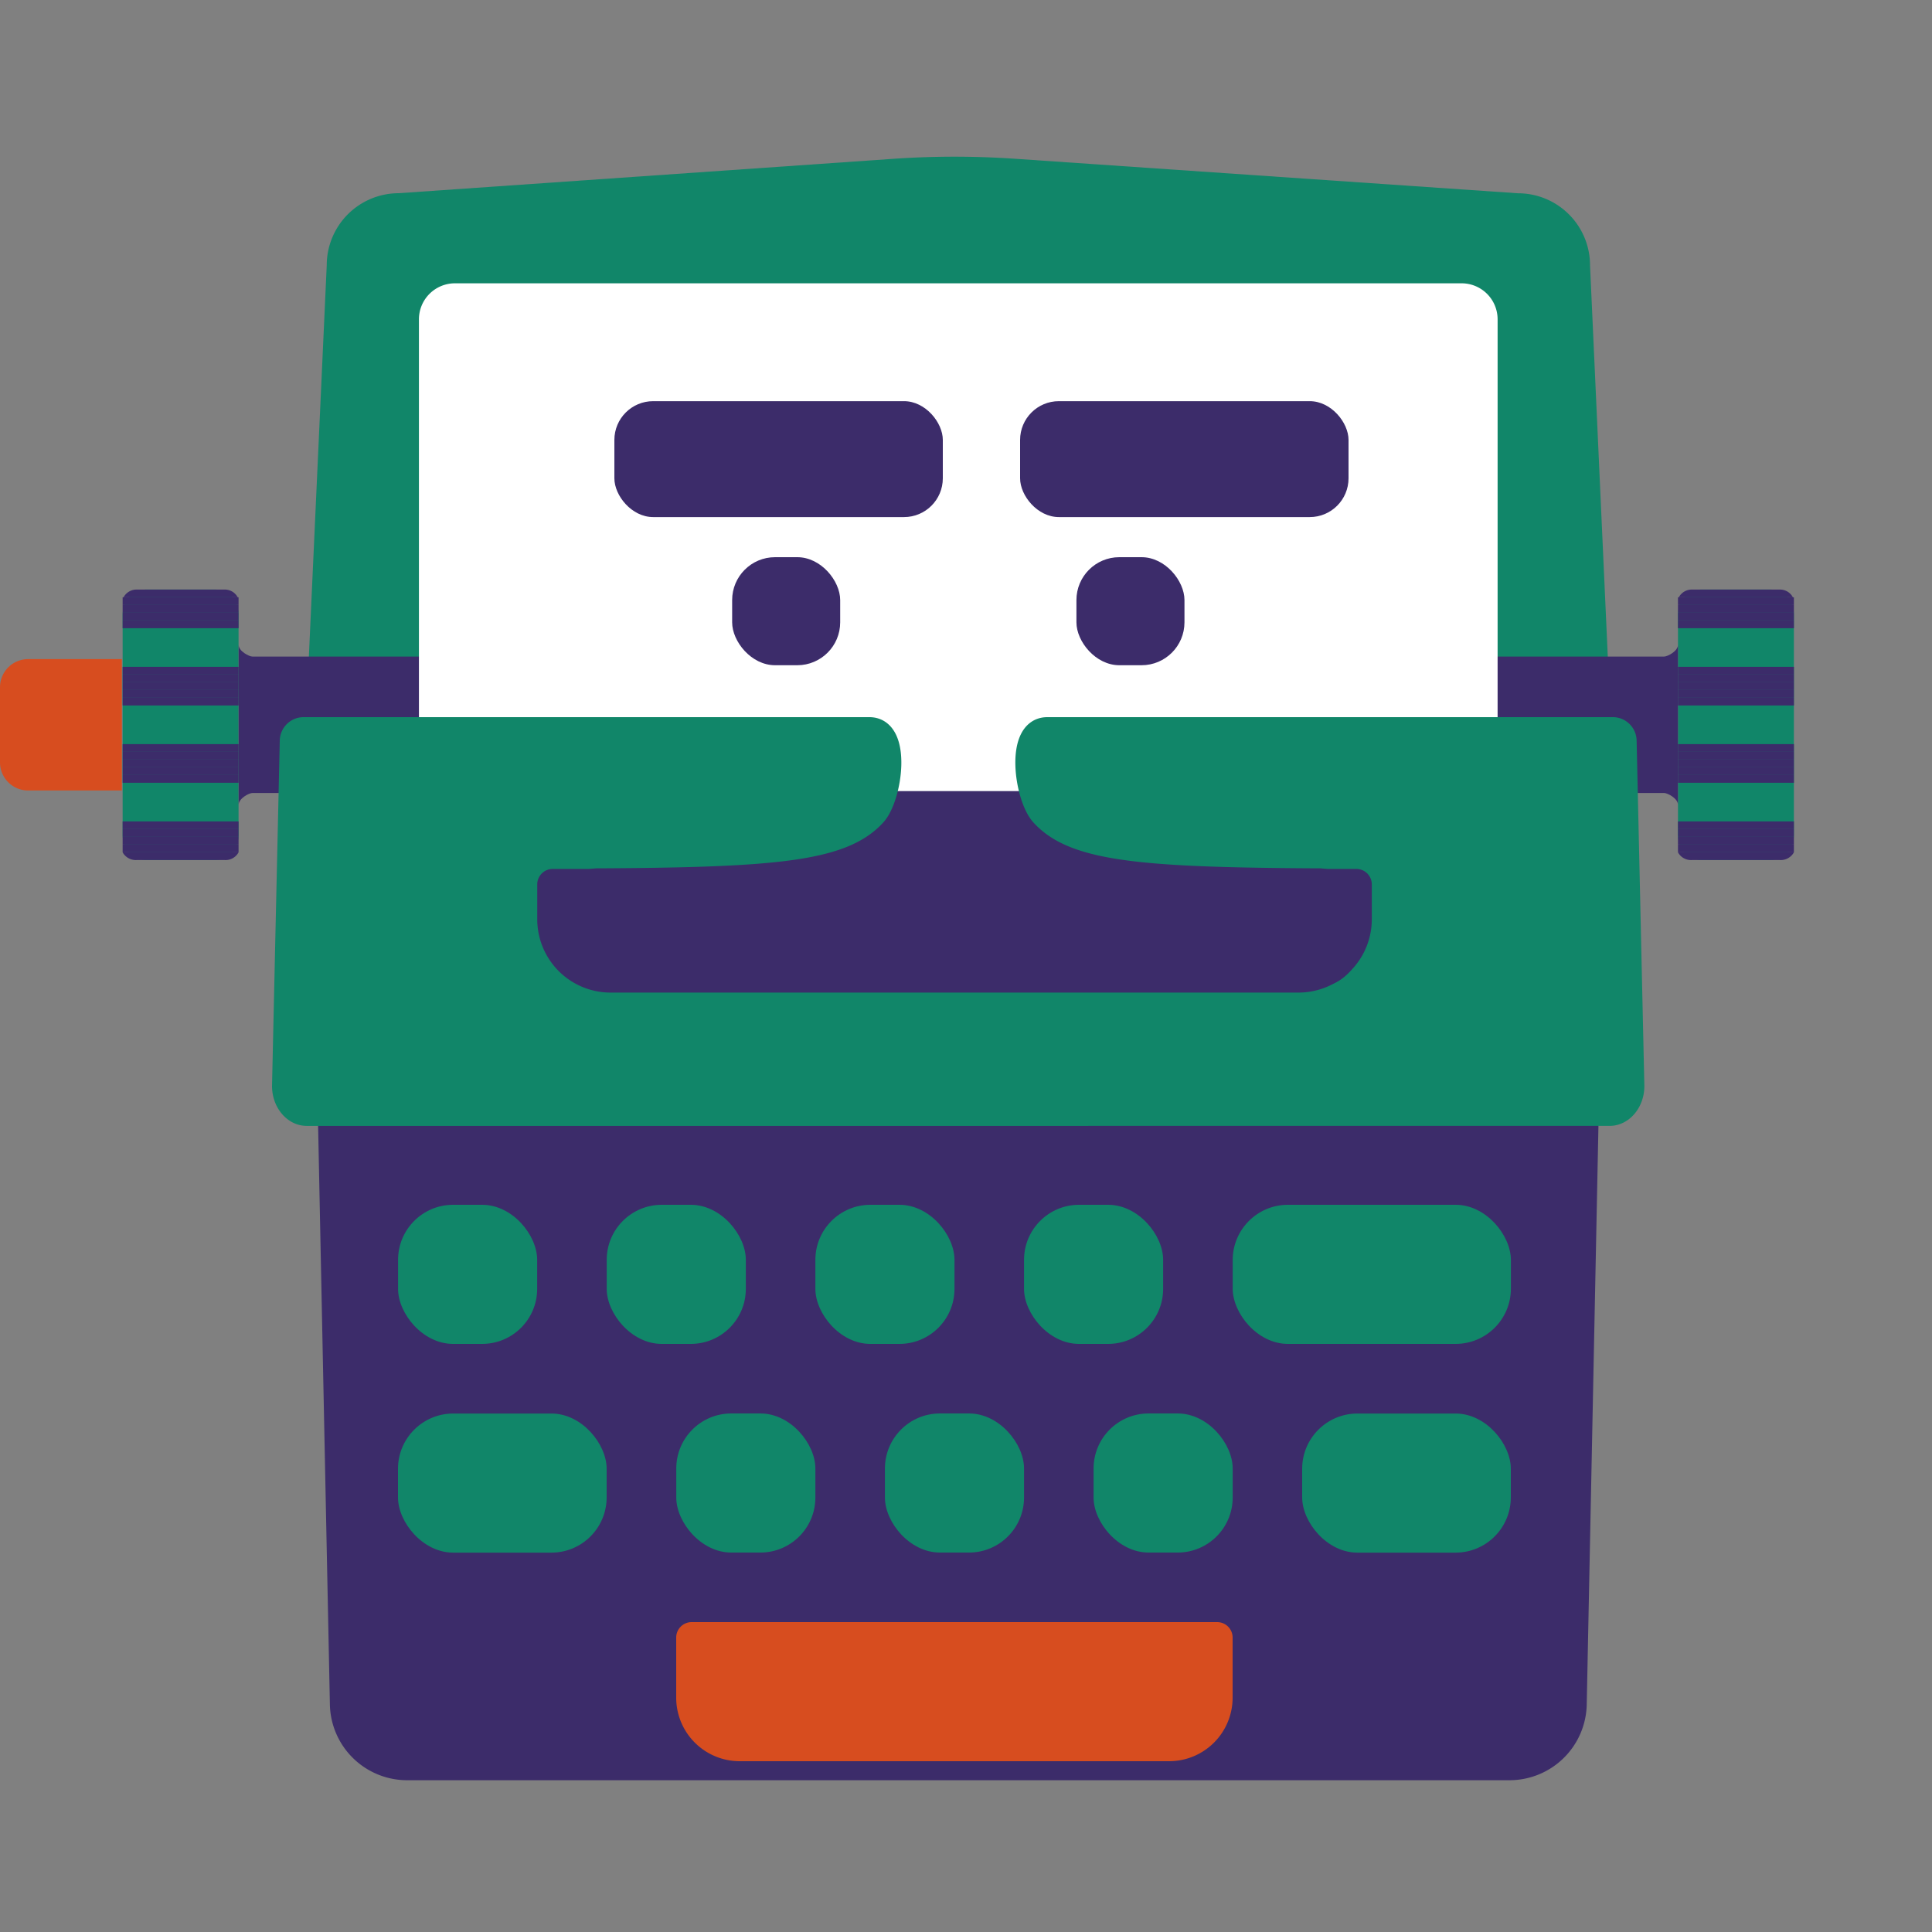 <svg xmlns="http://www.w3.org/2000/svg" width="250" height="250" viewBox="0 0 250 250"><rect x="0" y="0" width="250" height="250" fill="#808080" stroke="none"/><title>typewriter</title><path d="M208.73,100H39.28l3-65.68A9.32,9.32,0,0,1,51.6,25l64-4.45a114.56,114.56,0,0,1,15.83,0l65,4.46a9.32,9.32,0,0,1,9.32,9.32Z" fill="#118669"/><path d="M29.37,108V79.57a1.93,1.93,0,0,0-.09-.6,1.54,1.54,0,0,0-1.41-1.18h-9A1.54,1.54,0,0,0,17.46,79a1.93,1.93,0,0,0-.09.6V108a1.83,1.83,0,0,0,.09.59,1.54,1.54,0,0,0,1.41,1.19h9a1.56,1.56,0,0,0,1.41-1.19A1.83,1.83,0,0,0,29.37,108Z" fill="#118669" stroke="#118669" stroke-miterlimit="10" stroke-width="3"/><path d="M195.32,230.36H52.69a10,10,0,0,1-10-9.68l-1.69-83H207l-1.68,83A10,10,0,0,1,195.32,230.36Z" fill="#3c2c6a"/><path d="M3.62,85.29H15.77a0,0,0,0,1,0,0v17a0,0,0,0,1,0,0H3.62A3.64,3.64,0,0,1,0,98.65V88.93A3.64,3.64,0,0,1,3.62,85.29Z" fill="#d74d1f"/><path d="M230.63,108V79.57a1.93,1.93,0,0,0-.09-.6,1.54,1.54,0,0,0-1.41-1.18h-9A1.54,1.54,0,0,0,218.72,79a1.93,1.93,0,0,0-.09.6V108a1.83,1.83,0,0,0,.09.59,1.54,1.54,0,0,0,1.41,1.19h9a1.56,1.56,0,0,0,1.41-1.19A1.83,1.83,0,0,0,230.63,108Z" fill="#118669" stroke="#118669" stroke-miterlimit="10" stroke-width="3"/><path d="M132.29,102.1H115.71a5.66,5.66,0,0,0,.79-2.5,7.5,7.5,0,0,1,15,0A5.66,5.66,0,0,0,132.29,102.1Z" fill="#fff" stroke="#000" stroke-miterlimit="10" stroke-width="3"/><path d="M215.33,102.61H32.67c-.42,0-1.79.69-1.79,1.54V83.43c0,.85,1.37,1.53,1.79,1.53H215.33c.43,0,1.8-.68,1.8-1.53v20.72C217.13,103.3,215.76,102.61,215.33,102.61Z" fill="#3c2c6a"/><rect x="168.5" y="182.91" width="27" height="18" rx="7.15" ry="7.15" fill="#118669"/><rect x="51.5" y="182.91" width="27" height="18" rx="7.15" ry="7.15" fill="#118669"/><rect x="87.5" y="182.91" width="18" height="18" rx="7.12" ry="7.12" transform="translate(193.01 383.81) rotate(-180)" fill="#118669"/><rect x="114.5" y="182.91" width="18" height="18" rx="7.12" ry="7.12" transform="translate(247.01 383.81) rotate(-180)" fill="#118669"/><rect x="141.5" y="182.91" width="18" height="18" rx="7.12" ry="7.12" transform="translate(301.01 383.81) rotate(-180)" fill="#118669"/><rect x="51.5" y="155.91" width="18" height="18" rx="7.12" ry="7.12" transform="translate(121.01 329.81) rotate(-180)" fill="#118669"/><rect x="78.5" y="155.91" width="18" height="18" rx="7.12" ry="7.12" transform="translate(175.01 329.81) rotate(-180)" fill="#118669"/><rect x="105.5" y="155.91" width="18" height="18" rx="7.12" ry="7.12" transform="translate(229.01 329.81) rotate(-180)" fill="#118669"/><rect x="132.5" y="155.91" width="18" height="18" rx="7.12" ry="7.12" transform="translate(283.01 329.81) rotate(-180)" fill="#118669"/><rect x="159.5" y="155.91" width="36" height="18" rx="7.15" ry="7.15" transform="translate(355.01 329.81) rotate(-180)" fill="#118669"/><path d="M95.72,209.91h55.57a8.22,8.22,0,0,1,8.22,8.22v7.78a2,2,0,0,1-2,2h-68a2,2,0,0,1-2-2v-7.78a8.22,8.22,0,0,1,8.22-8.22Z" transform="translate(247.01 437.81) rotate(-180)" fill="#d74d1f"/><path d="M193.79,41.32v85.34H54.21V41.32a4.66,4.66,0,0,1,4.66-4.66H189.14A4.66,4.66,0,0,1,193.79,41.32Z" fill="#fff"/><rect x="94.74" y="72.1" width="13.98" height="13.98" rx="5.55" ry="5.55" fill="#3c2c6a"/><rect x="139.29" y="72.1" width="13.98" height="13.98" rx="5.55" ry="5.55" fill="#3c2c6a"/><path d="M208,134.23a2.68,2.68,0,0,1-2.88,2.4H42.88a2.68,2.68,0,0,1-2.88-2.4l1-30.36H207Z" fill="#3c2c6a" stroke="#3c2c6a" stroke-miterlimit="10" stroke-width="3"/><path d="M135.52,94.3c-4,0-2.78,8.8-.7,11.1,4.1,4.55,12.76,5.33,35.2,5.46h.68a6.28,6.28,0,0,1,3.33,1h0c3.09,1.9,4.72,6.14,3.92,10.28s-3.79,7-7.25,7H77.3c-3.47,0-6.47-2.93-7.25-7s.83-8.38,3.91-10.28h0a6.34,6.34,0,0,1,3.34-1H78c22.44-.13,31.09-.91,35.2-5.46,2.08-2.3,3.3-11.1-.7-11.1H39.2a1.59,1.59,0,0,0-1.5,1.62l-1,44.61c0,2,1.34,3.66,3,3.66H208.28c1.64,0,3-1.64,3-3.66l-1-44.61a1.59,1.59,0,0,0-1.5-1.62Z" fill="#118669" stroke="#118669" stroke-miterlimit="10" stroke-width="3"/><path d="M79,112.43h89a9.49,9.49,0,0,1,9.49,9.49v4.51a2,2,0,0,1-2,2H71.5a2,2,0,0,1-2-2v-4.51A9.49,9.49,0,0,1,79,112.43Z" transform="translate(247.01 240.87) rotate(-180)" fill="#3c2c6a"/><rect x="132" y="51.91" width="42.5" height="15" rx="5.02" ry="5.02" fill="#3c2c6a"/><rect x="79.5" y="51.91" width="42.5" height="15" rx="5.02" ry="5.02" fill="#3c2c6a"/><rect x="15.87" y="77.29" width="15" height="1" fill="#3c2c6a"/><rect x="15.87" y="79.29" width="15" height="1" fill="#3c2c6a"/><rect x="15.87" y="87.29" width="15" height="1" fill="#3c2c6a"/><rect x="15.87" y="89.29" width="15" height="1" fill="#3c2c6a"/><rect x="15.87" y="88.29" width="15" height="1" fill="#3c2c6a"/><rect x="15.87" y="80.29" width="15" height="1" fill="#3c2c6a"/><rect x="15.87" y="90.29" width="15" height="1" fill="#3c2c6a"/><rect x="15.87" y="86.29" width="15" height="1" fill="#3c2c6a"/><rect x="15.87" y="98.29" width="15" height="1" fill="#3c2c6a"/><rect x="15.87" y="97.29" width="15" height="1" fill="#3c2c6a"/><rect x="15.87" y="100.29" width="15" height="1" fill="#3c2c6a"/><rect x="15.87" y="96.29" width="15" height="1" fill="#3c2c6a"/><rect x="15.87" y="99.29" width="15" height="1" fill="#3c2c6a"/><rect x="15.87" y="106.29" width="15" height="1" fill="#3c2c6a"/><rect x="15.87" y="107.29" width="15" height="1" fill="#3c2c6a"/><rect x="15.87" y="108.29" width="15" height="1" fill="#3c2c6a"/><rect x="15.87" y="78.29" width="15" height="1" fill="#3c2c6a"/><rect x="15.87" y="109.29" width="15" height="1" fill="#3c2c6a"/><path d="M30.76,77.29a1.89,1.89,0,0,0-1.76-1H17.75a1.89,1.89,0,0,0-1.76,1Z" fill="#3c2c6a"/><path d="M30.87,110.29a1.91,1.91,0,0,1-1.78,1H17.66a1.94,1.94,0,0,1-1.79-1Z" fill="#3c2c6a"/><rect x="217.13" y="77.29" width="15" height="1" fill="#3c2c6a"/><rect x="217.13" y="79.29" width="15" height="1" fill="#3c2c6a"/><rect x="217.13" y="87.29" width="15" height="1" fill="#3c2c6a"/><rect x="217.13" y="89.29" width="15" height="1" fill="#3c2c6a"/><rect x="217.13" y="88.29" width="15" height="1" fill="#3c2c6a"/><rect x="217.13" y="80.29" width="15" height="1" fill="#3c2c6a"/><rect x="217.13" y="90.29" width="15" height="1" fill="#3c2c6a"/><rect x="217.13" y="86.29" width="15" height="1" fill="#3c2c6a"/><rect x="217.13" y="98.29" width="15" height="1" fill="#3c2c6a"/><rect x="217.13" y="97.29" width="15" height="1" fill="#3c2c6a"/><rect x="217.13" y="100.29" width="15" height="1" fill="#3c2c6a"/><rect x="217.13" y="96.29" width="15" height="1" fill="#3c2c6a"/><rect x="217.13" y="99.29" width="15" height="1" fill="#3c2c6a"/><rect x="217.13" y="106.29" width="15" height="1" fill="#3c2c6a"/><rect x="217.13" y="107.29" width="15" height="1" fill="#3c2c6a"/><rect x="217.13" y="108.29" width="15" height="1" fill="#3c2c6a"/><rect x="217.13" y="78.29" width="15" height="1" fill="#3c2c6a"/><rect x="217.13" y="109.29" width="15" height="1" fill="#3c2c6a"/><path d="M232,77.29a1.89,1.89,0,0,0-1.76-1H219a1.89,1.89,0,0,0-1.76,1Z" fill="#3c2c6a"/><path d="M232.13,110.29a1.94,1.94,0,0,1-1.79,1H218.91a1.91,1.91,0,0,1-1.78-1Z" fill="#3c2c6a"/></svg>
